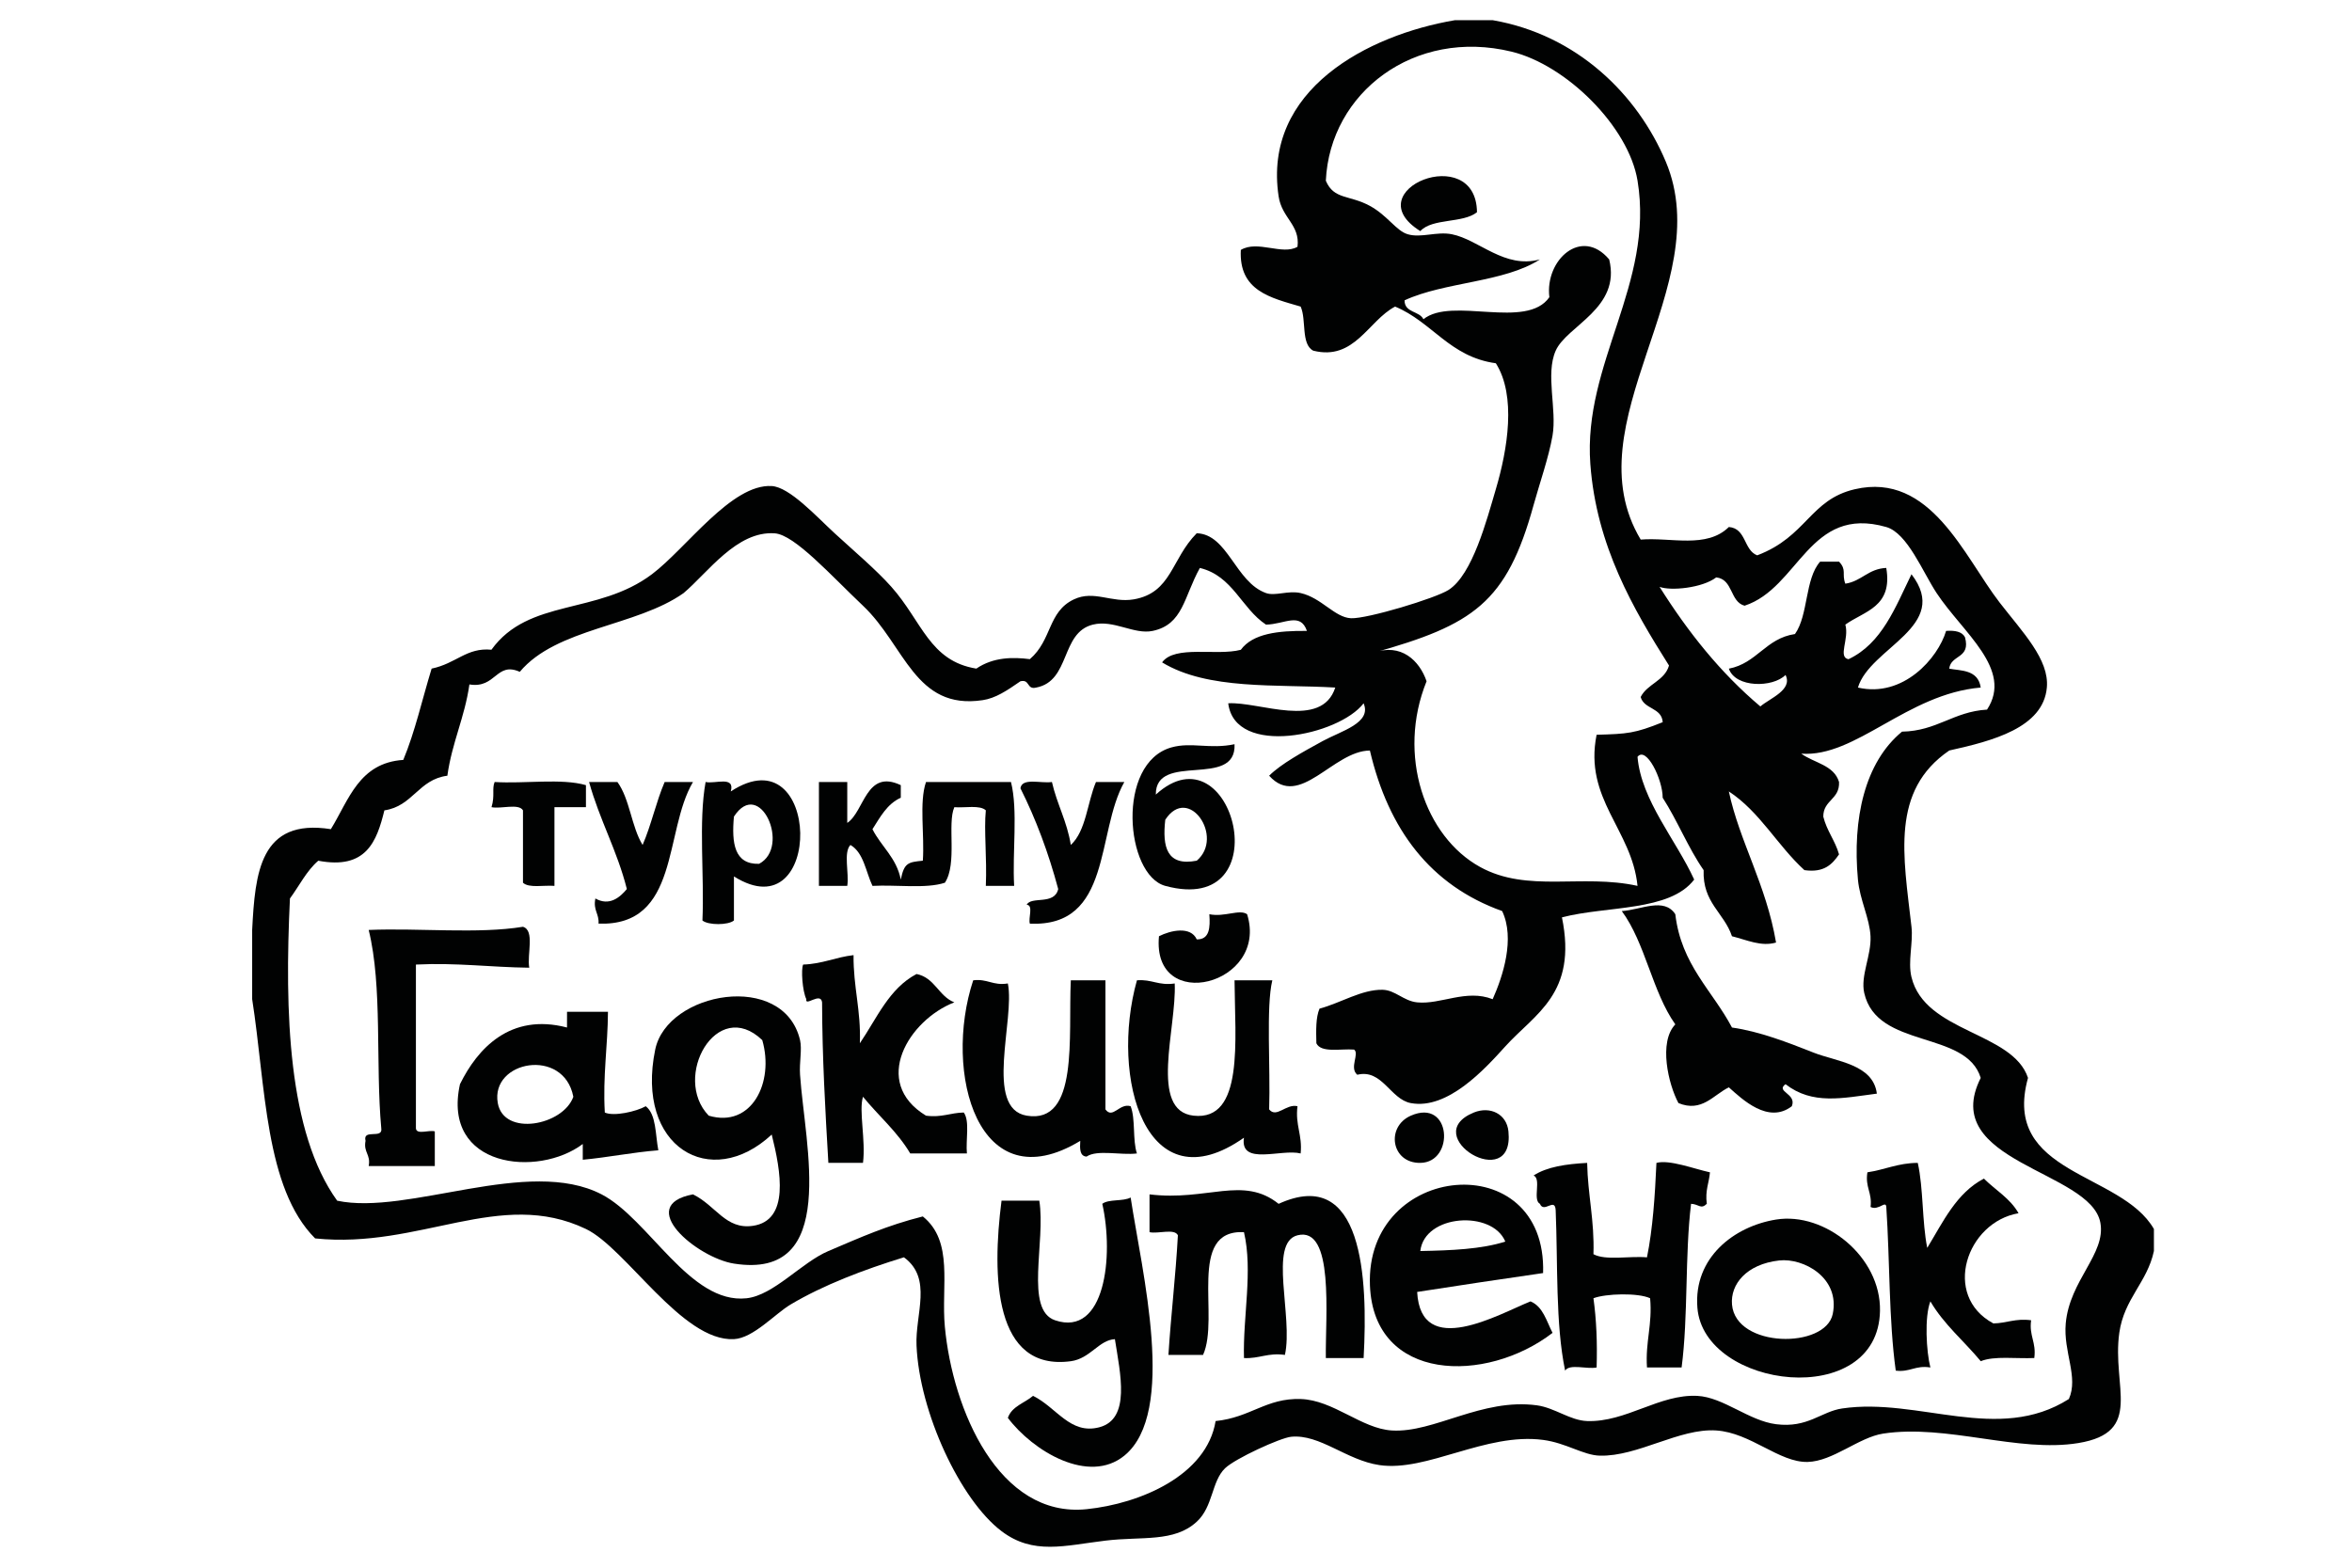<?xml version="1.0" encoding="utf-8"?>
<!-- Generator: Adobe Illustrator 15.0.0, SVG Export Plug-In . SVG Version: 6.00 Build 0)  -->
<!DOCTYPE svg PUBLIC "-//W3C//DTD SVG 1.1//EN" "http://www.w3.org/Graphics/SVG/1.1/DTD/svg11.dtd">
<svg version="1.1" id="Слой_1" xmlns="http://www.w3.org/2000/svg" xmlns:xlink="http://www.w3.org/1999/xlink" x="0px" y="0px"
	 width="170.08px" height="113.39px" viewBox="0 0 170.08 113.39" enable-background="new 0 0 170.08 113.39" xml:space="preserve">
<g>
	<path fill="#010202" d="M105.211,1.46c0.91,0,1.82,0,2.73,0c6.105,1.058,10.484,5.382,12.523,10.246
		c3.758,8.96-6.869,18.895-1.82,27.321c2.189-0.18,4.756,0.676,6.375-0.91c1.268,0.099,1.061,1.672,2.049,2.049
		c3.588-1.357,3.807-4.025,7.059-4.781c5.486-1.276,7.912,4.882,10.473,8.196c1.662,2.151,3.598,4.115,3.414,6.147
		c-0.258,2.915-3.949,3.865-7.057,4.554c-4.25,2.908-3.32,7.589-2.732,12.75c0.133,1.156-0.277,2.505,0,3.644
		c0.98,4.021,7.314,3.941,8.426,7.285c-1.945,7.019,6.721,6.782,9.105,10.93c0,0.53,0,1.063,0,1.593
		c-0.488,2.282-2.156,3.437-2.504,5.92c-0.547,3.896,1.795,7.188-2.961,7.969c-4.359,0.716-9.516-1.386-14.115-0.684
		c-1.764,0.271-3.635,2.009-5.465,2.05c-2.055,0.046-4.109-2.112-6.604-2.277c-2.668-0.176-5.672,1.896-8.424,1.822
		c-1.191-0.032-2.428-0.919-4.098-1.139c-4.154-0.546-8.395,2.331-11.84,1.821c-2.389-0.354-4.295-2.251-6.375-2.049
		c-0.789,0.076-4.051,1.575-4.781,2.277c-0.984,0.946-0.854,2.769-2.049,3.869c-1.639,1.51-3.971,1.048-6.604,1.367
		c-2.963,0.358-5.217,1.054-7.512-0.684c-2.973-2.25-5.941-8.576-6.148-13.433c-0.098-2.285,1.176-4.844-0.91-6.375
		c-2.898,0.891-5.83,2.005-8.197,3.415c-1.139,0.679-2.695,2.433-4.098,2.504c-3.74,0.192-7.805-6.581-10.702-7.968
		c-6.201-2.971-12.004,1.469-19.581,0.683c-3.64-3.646-3.568-11.004-4.553-17.305c0-1.669,0-3.339,0-5.008
		c0.212-4.114,0.556-8.097,5.691-7.287c1.3-2.115,2.033-4.797,5.237-5.009c0.848-2.035,1.373-4.395,2.049-6.603
		c1.795-0.373,2.524-1.538,4.326-1.366c2.691-3.739,7.676-2.497,11.611-5.464c2.476-1.866,5.743-6.542,8.653-6.375
		c1.295,0.073,3.229,2.196,4.553,3.415c1.393,1.281,3.004,2.64,4.098,3.87c2.229,2.502,2.756,5.37,6.148,5.92
		c1.232-0.843,2.666-0.839,3.871-0.684c1.619-1.393,1.287-3.428,3.188-4.325c1.453-0.688,2.734,0.275,4.326,0
		c2.744-0.476,2.699-2.909,4.553-4.781c2.252,0.07,2.791,3.533,5.01,4.326c0.668,0.238,1.602-0.205,2.504,0
		c1.51,0.341,2.463,1.768,3.643,1.821c1.164,0.052,6.111-1.44,7.059-2.05c1.725-1.108,2.75-5.037,3.414-7.286
		c0.852-2.874,1.492-6.756,0-9.106c-3.338-0.456-4.602-2.987-7.285-4.099c-1.943,1.018-2.934,3.941-5.92,3.188
		c-0.9-0.466-0.482-2.249-0.91-3.188c-2.172-0.637-4.482-1.134-4.326-4.099c1.217-0.728,3.008,0.412,4.098-0.228
		c0.197-1.582-1.127-2.063-1.365-3.643C91.299,6.481,98.934,2.523,105.211,1.46z M115.002,33.563
		c-0.543-7.278,4.635-13.043,3.414-20.491c-0.641-3.91-5.145-8.37-9.107-9.335c-7.027-1.712-13.139,2.956-13.434,9.335
		c0.582,1.383,1.707,1.01,3.189,1.821c1.273,0.696,1.898,1.803,2.73,2.049c0.975,0.288,2.094-0.216,3.189,0
		c1.967,0.388,3.803,2.524,6.373,1.821c-2.576,1.674-6.885,1.615-9.789,2.96c-0.002,0.912,1.066,0.755,1.365,1.366
		c2.057-1.661,7.457,0.791,9.107-1.594c-0.332-2.693,2.326-5.106,4.326-2.731c0.873,3.536-3.074,4.797-3.869,6.603
		c-0.754,1.703,0.102,4.247-0.229,6.147c-0.273,1.568-0.951,3.5-1.367,5.009c-1.949,7.081-4.359,8.673-11.611,10.701
		c2.037-0.753,3.367,0.574,3.871,2.049c-2.164,5.345-0.123,11.235,3.869,13.433c3.436,1.892,7.357,0.478,11.385,1.367
		c-0.406-4.072-3.893-6.277-2.959-10.929c2.238-0.063,2.76-0.098,4.781-0.911c-0.07-1.067-1.355-0.921-1.594-1.821
		c0.484-0.957,1.727-1.158,2.049-2.276C118.107,44.038,115.441,39.49,115.002,33.563z M127.297,51.095
		c0.686-0.591,2.359-1.196,1.82-2.277c-0.92,0.931-3.623,0.94-4.098-0.455c2.035-0.392,2.662-2.194,4.781-2.505
		c0.977-1.375,0.711-3.993,1.82-5.236c0.455,0,0.91,0,1.367,0c0.576,0.614,0.18,0.884,0.455,1.594
		c1.186-0.18,1.65-1.081,2.959-1.139c0.484,2.837-1.588,3.116-2.959,4.099c0.295,1.04-0.566,2.354,0.227,2.504
		c2.424-1.144,3.385-3.75,4.555-6.146c2.902,3.77-3.01,5.298-3.871,8.196c3.277,0.758,5.791-2.13,6.375-4.099
		c0.654-0.047,1.156,0.058,1.365,0.456c0.432,1.567-1.027,1.248-1.137,2.276c0.822,0.159,2.086,0.052,2.275,1.366
		c-5.334,0.455-9.031,5.07-12.977,4.781c0.92,0.673,2.369,0.819,2.732,2.049c0.059,1.274-1.139,1.29-1.139,2.505
		c0.254,1.036,0.855,1.724,1.139,2.731c-0.494,0.721-1.086,1.344-2.504,1.139c-1.947-1.772-3.219-4.22-5.465-5.691
		c0.766,3.61,2.703,6.741,3.414,10.929c-1.082,0.313-2.084-0.181-3.188-0.456c-0.57-1.707-2.135-2.419-2.049-4.781
		c-1.121-1.61-1.889-3.575-2.961-5.236c0.002-1.336-1.189-3.757-1.82-2.96c0.266,3.149,2.791,6.012,4.098,8.879
		c-1.773,2.324-6.311,1.886-9.563,2.733c1.137,5.528-1.959,6.967-4.098,9.335c-1.479,1.637-4.164,4.594-6.83,4.098
		c-1.482-0.276-2.074-2.492-3.871-2.049c-0.6-0.504,0.174-1.517-0.229-1.821c-0.984-0.076-2.385,0.26-2.73-0.456
		c-0.023-0.934-0.045-1.865,0.227-2.504c1.566-0.426,3.055-1.394,4.555-1.366c0.92,0.017,1.516,0.809,2.504,0.91
		c1.699,0.176,3.549-0.982,5.463-0.228c0.742-1.662,1.631-4.385,0.686-6.375c-5.197-1.863-8.221-5.897-9.564-11.611
		c-2.664,0.017-5.08,4.275-7.285,1.821c0.855-0.854,2.439-1.722,3.869-2.505c1.348-0.736,3.568-1.309,2.961-2.732
		c-1.775,2.333-9.309,3.92-9.789,0c2.232-0.138,6.748,1.919,7.74-1.139c-4.232-0.252-9.211,0.196-12.523-1.821
		c0.926-1.275,3.953-0.449,5.693-0.91c0.867-1.182,2.709-1.388,4.781-1.366c-0.482-1.386-1.615-0.478-2.961-0.455
		c-1.781-1.179-2.396-3.523-4.781-4.099c-1.166,2.103-1.207,4.088-3.414,4.554c-1.35,0.284-2.82-0.831-4.326-0.455
		c-2.348,0.585-1.602,4.08-4.1,4.554c-0.699,0.169-0.436-0.625-1.137-0.456c-0.992,0.688-1.799,1.227-2.732,1.366
		c-4.898,0.734-5.615-3.959-8.652-6.83c-2.301-2.176-4.939-5.132-6.375-5.236c-2.752-0.202-4.851,2.855-6.603,4.326
		c-3.424,2.419-9.176,2.511-11.84,5.691c-1.708-0.766-1.723,1.231-3.643,0.911c-0.339,2.394-1.263,4.201-1.594,6.603
		c-2.088,0.265-2.496,2.209-4.554,2.505c-0.554,2.254-1.312,4.304-4.781,3.643c-0.854,0.738-1.373,1.814-2.049,2.731
		c-0.395,8.23-0.139,16.915,3.415,21.858c5.121,1.09,13.829-3.208,19.125-0.456c3.416,1.774,6.384,7.955,10.474,7.514
		c1.969-0.213,3.98-2.591,5.92-3.415c2.385-1.015,4.215-1.842,6.83-2.505c2.256,1.815,1.318,5.021,1.594,7.969
		c0.559,6.011,3.906,13.853,10.246,13.206c3.885-0.396,8.695-2.447,9.334-6.375c2.523-0.254,3.658-1.673,6.148-1.594
		c2.375,0.075,4.398,2.145,6.602,2.276c3.049,0.184,6.49-2.355,10.475-1.821c1.299,0.175,2.406,1.097,3.643,1.139
		c2.805,0.096,5.232-1.963,7.969-1.821c1.883,0.098,3.717,1.797,5.691,2.049c2.301,0.293,3.246-0.912,4.781-1.139
		c5.539-0.815,11.277,2.561,16.393-0.683c0.713-1.593-0.41-3.392-0.227-5.464c0.275-3.124,2.92-5.035,2.504-7.287
		c-0.699-3.788-11.736-4.356-8.652-10.473c-1.059-3.479-7.506-2.068-8.424-6.147c-0.281-1.248,0.521-2.705,0.455-4.099
		c-0.061-1.299-0.773-2.627-0.91-4.099c-0.408-4.386,0.486-8.477,3.188-10.7c2.535-0.046,3.711-1.45,6.148-1.594
		c1.912-2.916-1.75-5.558-3.643-8.424c-1.008-1.523-2.113-4.343-3.645-4.782c-5.594-1.604-6.295,4.399-10.246,5.692
		c-1.072-0.294-0.818-1.912-2.049-2.049c-1.002,0.77-3.301,0.994-4.098,0.683C122.059,45.706,124.412,48.666,127.297,51.095z"/>
	<path fill="#010202" d="M106.805,15.349c-1.006,0.816-3.227,0.416-4.098,1.366C97.955,13.756,106.752,10.204,106.805,15.349z"/>
	<path fill="#010202" d="M89.273,53.827c0.145,3.256-5.717,0.508-5.693,3.643c5.59-5.097,9.098,8.888,0.684,6.603
		c-2.891-0.785-3.572-8.899,0.455-10.018C86.16,53.654,87.492,54.205,89.273,53.827z M84.264,59.291
		c-0.221,1.967,0.109,3.382,2.277,2.96C88.561,60.542,85.943,56.711,84.264,59.291z"/>
	<path fill="#010202" d="M35.768,56.56c2.14,0.137,4.837-0.284,6.603,0.228c0,0.531,0,1.063,0,1.594c-0.759,0-1.519,0-2.277,0
		c0,1.897,0,3.794,0,5.691c-0.772-0.062-1.846,0.176-2.276-0.228c0-1.745,0-3.491,0-5.236c-0.316-0.52-1.585-0.085-2.276-0.228
		C35.8,57.536,35.562,57.061,35.768,56.56z"/>
	<path fill="#010202" d="M42.598,56.56c0.684,0,1.366,0,2.049,0c0.897,1.227,1.012,3.237,1.821,4.553
		c0.624-1.426,0.978-3.121,1.595-4.553c0.683,0,1.365,0,2.049,0c-2.12,3.571-0.938,10.447-6.83,10.245
		c0.05-0.732-0.403-0.963-0.228-1.821c1.017,0.579,1.785-0.089,2.276-0.683C44.627,61.512,43.353,59.296,42.598,56.56z"/>
	<path fill="#010202" d="M52.844,57.242c6.559-4.298,6.76,10.26,0.229,6.147c0,1.063,0,2.124,0,3.188
		c-0.416,0.348-1.863,0.348-2.278,0c0.146-3.271-0.294-7.125,0.229-10.018C51.698,56.719,53.168,56.083,52.844,57.242z
		 M53.072,59.063c-0.172,1.917,0.025,3.466,1.82,3.415C57.207,61.259,54.943,56.18,53.072,59.063z"/>
	<path fill="#010202" d="M59.219,56.56c0.684,0,1.367,0,2.049,0c0,0.986,0,1.973,0,2.96c1.248-0.83,1.352-3.924,3.871-2.732
		c0,0.303,0,0.606,0,0.91c-0.994,0.449-1.486,1.396-2.049,2.276c0.637,1.261,1.738,2.057,2.049,3.643
		c0.246-1.218,0.531-1.259,1.594-1.365c0.133-1.841-0.277-4.224,0.229-5.691c2.049,0,4.098,0,6.146,0
		c0.516,2.064,0.088,5.073,0.229,7.513c-0.684,0-1.367,0-2.049,0c0.088-2.023-0.146-4.021,0-5.464
		c-0.432-0.404-1.504-0.166-2.277-0.228c-0.529,1.188,0.227,4.091-0.684,5.464c-1.369,0.451-3.51,0.133-5.236,0.228
		c-0.486-1.031-0.633-2.402-1.594-2.96c-0.523,0.539-0.082,2.044-0.229,2.96c-0.682,0-1.365,0-2.049,0
		C59.219,61.568,59.219,59.063,59.219,56.56z"/>
	<path fill="#010202" d="M76.068,56.56c0.365,1.608,1.096,2.851,1.365,4.553c1.107-1.017,1.188-3.062,1.82-4.553
		c0.684,0,1.367,0,2.051,0c-2.059,3.634-0.869,10.514-6.832,10.245c-0.129-0.4,0.275-1.338-0.227-1.365
		c0.32-0.645,2.008,0.053,2.277-1.139c-0.707-2.634-1.615-5.064-2.732-7.287C73.908,56.221,75.277,56.681,76.068,56.56z"/>
	<path fill="#010202" d="M135.721,79.1c-2.484,0.321-4.652,0.833-6.604-0.683c-0.75,0.545,0.828,0.671,0.455,1.593
		c-1.697,1.31-3.582-0.497-4.553-1.365c-1.119,0.54-1.949,1.836-3.645,1.138c-0.727-1.345-1.455-4.416-0.227-5.692
		c-1.67-2.354-2.162-5.883-3.871-8.196c1.4-0.088,3.057-1.018,3.871,0.229c0.43,3.669,2.682,5.513,4.098,8.195
		c2.012,0.284,4.039,1.082,5.92,1.822C132.789,76.778,135.457,76.967,135.721,79.1z"/>
	<path fill="#010202" d="M83.809,67.715c0.85-0.43,2.295-0.745,2.732,0.229c0.926,0.016,0.98-0.841,0.91-1.821
		c1.107,0.228,2.176-0.39,2.732,0C91.771,71.248,83.275,73.377,83.809,67.715z"/>
	<path fill="#010202" d="M38.272,69.992c-2.776-0.031-5.241-0.374-8.196-0.228c0,3.946,0,7.894,0,11.84
		c0.028,0.502,0.966,0.097,1.366,0.227c0,0.835,0,1.671,0,2.506c-1.594,0-3.188,0-4.781,0c0.161-0.846-0.39-0.978-0.228-1.821
		c-0.222-0.905,1.272-0.095,1.138-0.911c-0.425-4.66,0.099-10.269-0.91-14.344c3.644-0.152,7.893,0.303,11.156-0.229
		C38.692,67.296,38.099,69.027,38.272,69.992z"/>
	<path fill="#010202" d="M61.723,69.082c-0.025,2.302,0.547,4.006,0.455,6.375c1.232-1.806,2.109-3.964,4.1-5.01
		c1.328,0.266,1.588,1.601,2.732,2.05c-3.283,1.273-6.045,5.766-2.049,8.196c1.139,0.153,1.762-0.211,2.732-0.228
		c0.447,0.614,0.135,1.989,0.227,2.96c-1.365,0-2.732,0-4.098,0c-0.932-1.574-2.291-2.719-3.416-4.099
		c-0.316,1.005,0.207,3.128,0,4.781c-0.834,0-1.67,0-2.504,0c-0.223-3.799-0.443-7.601-0.455-11.611
		c-0.096-0.776-1.25,0.345-1.139-0.229c-0.287-0.592-0.393-2.173-0.229-2.504C59.477,69.719,60.428,69.228,61.723,69.082z"/>
	<path fill="#010202" d="M72.881,71.131c0.531,2.592-1.742,9.044,1.365,9.563c3.791,0.633,2.994-5.741,3.188-9.79
		c0.834,0,1.67,0,2.504,0c0,3.112,0,6.224,0,9.335c0.527,0.729,1.016-0.484,1.822-0.229c0.365,0.926,0.129,2.452,0.455,3.416
		c-1.143,0.147-2.879-0.299-3.643,0.228c-0.498-0.033-0.49-0.574-0.455-1.138c-7.387,4.476-9.941-4.937-7.742-11.612
		C71.414,70.774,71.793,71.307,72.881,71.131z"/>
	<path fill="#010202" d="M82.215,70.903c1.078-0.092,1.566,0.405,2.732,0.228c0.146,3.222-1.881,9.207,1.365,9.563
		c3.666,0.4,2.988-5.461,2.961-9.79c0.91,0,1.82,0,2.732,0c-0.461,1.916-0.127,6.328-0.229,9.335
		c0.529,0.661,1.227-0.429,2.049-0.229c-0.172,1.386,0.365,2.065,0.229,3.416c-1.395-0.353-4.412,0.92-4.1-1.139
		C82.871,87.266,80.238,77.953,82.215,70.903z"/>
	<path fill="#010202" d="M50.112,86.385c1.661,0.813,2.361,2.56,4.326,2.277c2.674-0.385,2.035-3.934,1.367-6.603
		c-4.425,4.117-9.877,0.891-8.424-6.147c0.864-4.19,9.288-5.706,10.473-0.684c0.156,0.67-0.061,1.615,0,2.505
		c0.346,5.124,2.848,14.866-4.781,13.66C50.427,90.977,45.853,87.184,50.112,86.385z M51.25,80.693
		c3.1,0.919,4.758-2.409,3.872-5.465C51.831,72.073,48.575,77.918,51.25,80.693z"/>
	<path fill="#010202" d="M41.004,73.18c0.987,0,1.974,0,2.96,0c-0.014,2.49-0.381,4.628-0.228,7.286
		c0.644,0.299,2.275-0.068,2.96-0.456c0.771,0.594,0.689,2.043,0.91,3.188c-1.899,0.149-3.591,0.508-5.464,0.683
		c0-0.379,0-0.759,0-1.139c-3.23,2.442-10.216,1.736-8.88-4.325c1.255-2.55,3.614-5.177,7.741-4.1
		C41.004,73.939,41.004,73.56,41.004,73.18z M35.996,79.782c0.432,2.443,4.721,1.628,5.464-0.455
		C40.771,75.731,35.453,76.711,35.996,79.782z"/>
	<path fill="#010202" d="M106.576,80.466c1.176-0.48,2.379,0.101,2.504,1.365C109.537,86.415,102.477,82.144,106.576,80.466z"/>
	<path fill="#010202" d="M102.023,80.693c2.941-1.291,3.197,3.381,0.684,3.415C100.6,84.137,100.195,81.495,102.023,80.693z"/>
	<path fill="#010202" d="M123.652,84.791c-0.063,0.771-0.361,1.308-0.227,2.277c-0.434,0.427-0.572,0.025-1.139,0
		c-0.453,3.722-0.199,8.148-0.684,11.839c-0.834,0-1.67,0-2.504,0c-0.125-1.87,0.402-3.089,0.227-5.008
		c-0.869-0.407-3.217-0.34-4.098,0c0.213,1.532,0.285,3.205,0.229,5.008c-0.693,0.143-1.961-0.291-2.277,0.229
		c-0.705-3.395-0.521-7.675-0.684-11.612c-0.055-0.95-0.846,0.259-1.139-0.455c-0.547-0.287,0.125-1.795-0.455-2.049
		c0.963-0.63,2.357-0.83,3.871-0.911c0.043,2.311,0.537,4.169,0.455,6.604c0.887,0.479,2.619,0.113,3.871,0.228
		c0.422-2.083,0.576-4.433,0.684-6.831C120.717,83.853,122.488,84.538,123.652,84.791z"/>
	<path fill="#010202" d="M138.68,84.108c0.414,1.864,0.303,4.251,0.684,6.147c1.15-1.884,2.102-3.968,4.098-5.009
		c0.838,0.833,1.906,1.433,2.504,2.504c-3.758,0.642-5.559,5.959-1.82,7.97c0.971-0.018,1.592-0.381,2.73-0.229
		c-0.156,1.146,0.387,1.587,0.229,2.732c-1.307,0.059-2.902-0.17-3.871,0.229c-1.203-1.453-2.662-2.651-3.643-4.327
		c-0.438,1.128-0.293,3.631,0,4.781c-1.086-0.176-1.465,0.357-2.504,0.229c-0.506-3.668-0.422-7.927-0.684-11.839
		c-0.033-0.509-0.572,0.294-1.137,0c0.127-1.04-0.404-1.419-0.229-2.506C136.295,84.607,137.244,84.115,138.68,84.108z"/>
	<path fill="#010202" d="M111.586,92.077c-3.057,0.437-6.084,0.899-9.107,1.366c0.26,4.899,5.928,1.592,8.197,0.683
		c0.91,0.38,1.154,1.427,1.594,2.277c-4.803,3.696-12.918,3.577-13.205-3.415C98.693,84.046,111.875,82.821,111.586,92.077z
		 M102.707,90.483c2.234-0.042,4.422-0.131,6.146-0.683C107.91,87.513,103.014,87.812,102.707,90.483z"/>
	<path fill="#010202" d="M98.607,98.225c-0.91,0-1.82,0-2.732,0c-0.041-3.068,0.625-9.552-2.049-8.88
		c-2.123,0.535-0.299,5.907-0.91,8.652c-1.236-0.174-1.844,0.281-2.961,0.228c-0.084-2.983,0.656-6.306,0-9.106
		c-4.154-0.21-1.727,6.164-2.959,8.879c-0.834,0-1.67,0-2.504,0c0.186-2.925,0.523-5.699,0.684-8.652
		c-0.242-0.516-1.432-0.086-2.051-0.227c0-0.911,0-1.821,0-2.733c4.182,0.51,6.76-1.376,9.336,0.684
		C98.545,84.292,98.93,92.396,98.607,98.225z"/>
	<path fill="#010202" d="M81.76,86.612c0.816,5.372,3.359,15.557-0.455,18.671c-2.576,2.103-6.605-0.317-8.424-2.733
		c0.291-0.846,1.209-1.064,1.82-1.593c1.709,0.837,2.68,2.817,4.781,2.277c2.307-0.594,1.523-3.899,1.139-6.376
		c-1.152,0.056-1.777,1.404-3.188,1.595c-5.543,0.743-5.719-6.104-5.01-11.612c0.912,0,1.822,0,2.732,0
		c0.477,2.967-1.08,7.9,1.139,8.651c3.611,1.225,4.268-4.63,3.416-8.424C80.186,86.709,81.223,86.91,81.76,86.612z"/>
	<path fill="#010202" d="M128.434,88.207c3.521-0.568,7.588,2.686,7.514,6.603c-0.137,7.224-12.742,5.656-13.205-0.228
		C122.457,90.958,125.398,88.695,128.434,88.207z M125.246,94.354c0.273,3.163,6.764,3.219,7.285,0.683
		c0.543-2.628-2.119-4.065-3.869-3.871C126.287,91.431,125.121,92.894,125.246,94.354z"/>
</g>
</svg>
